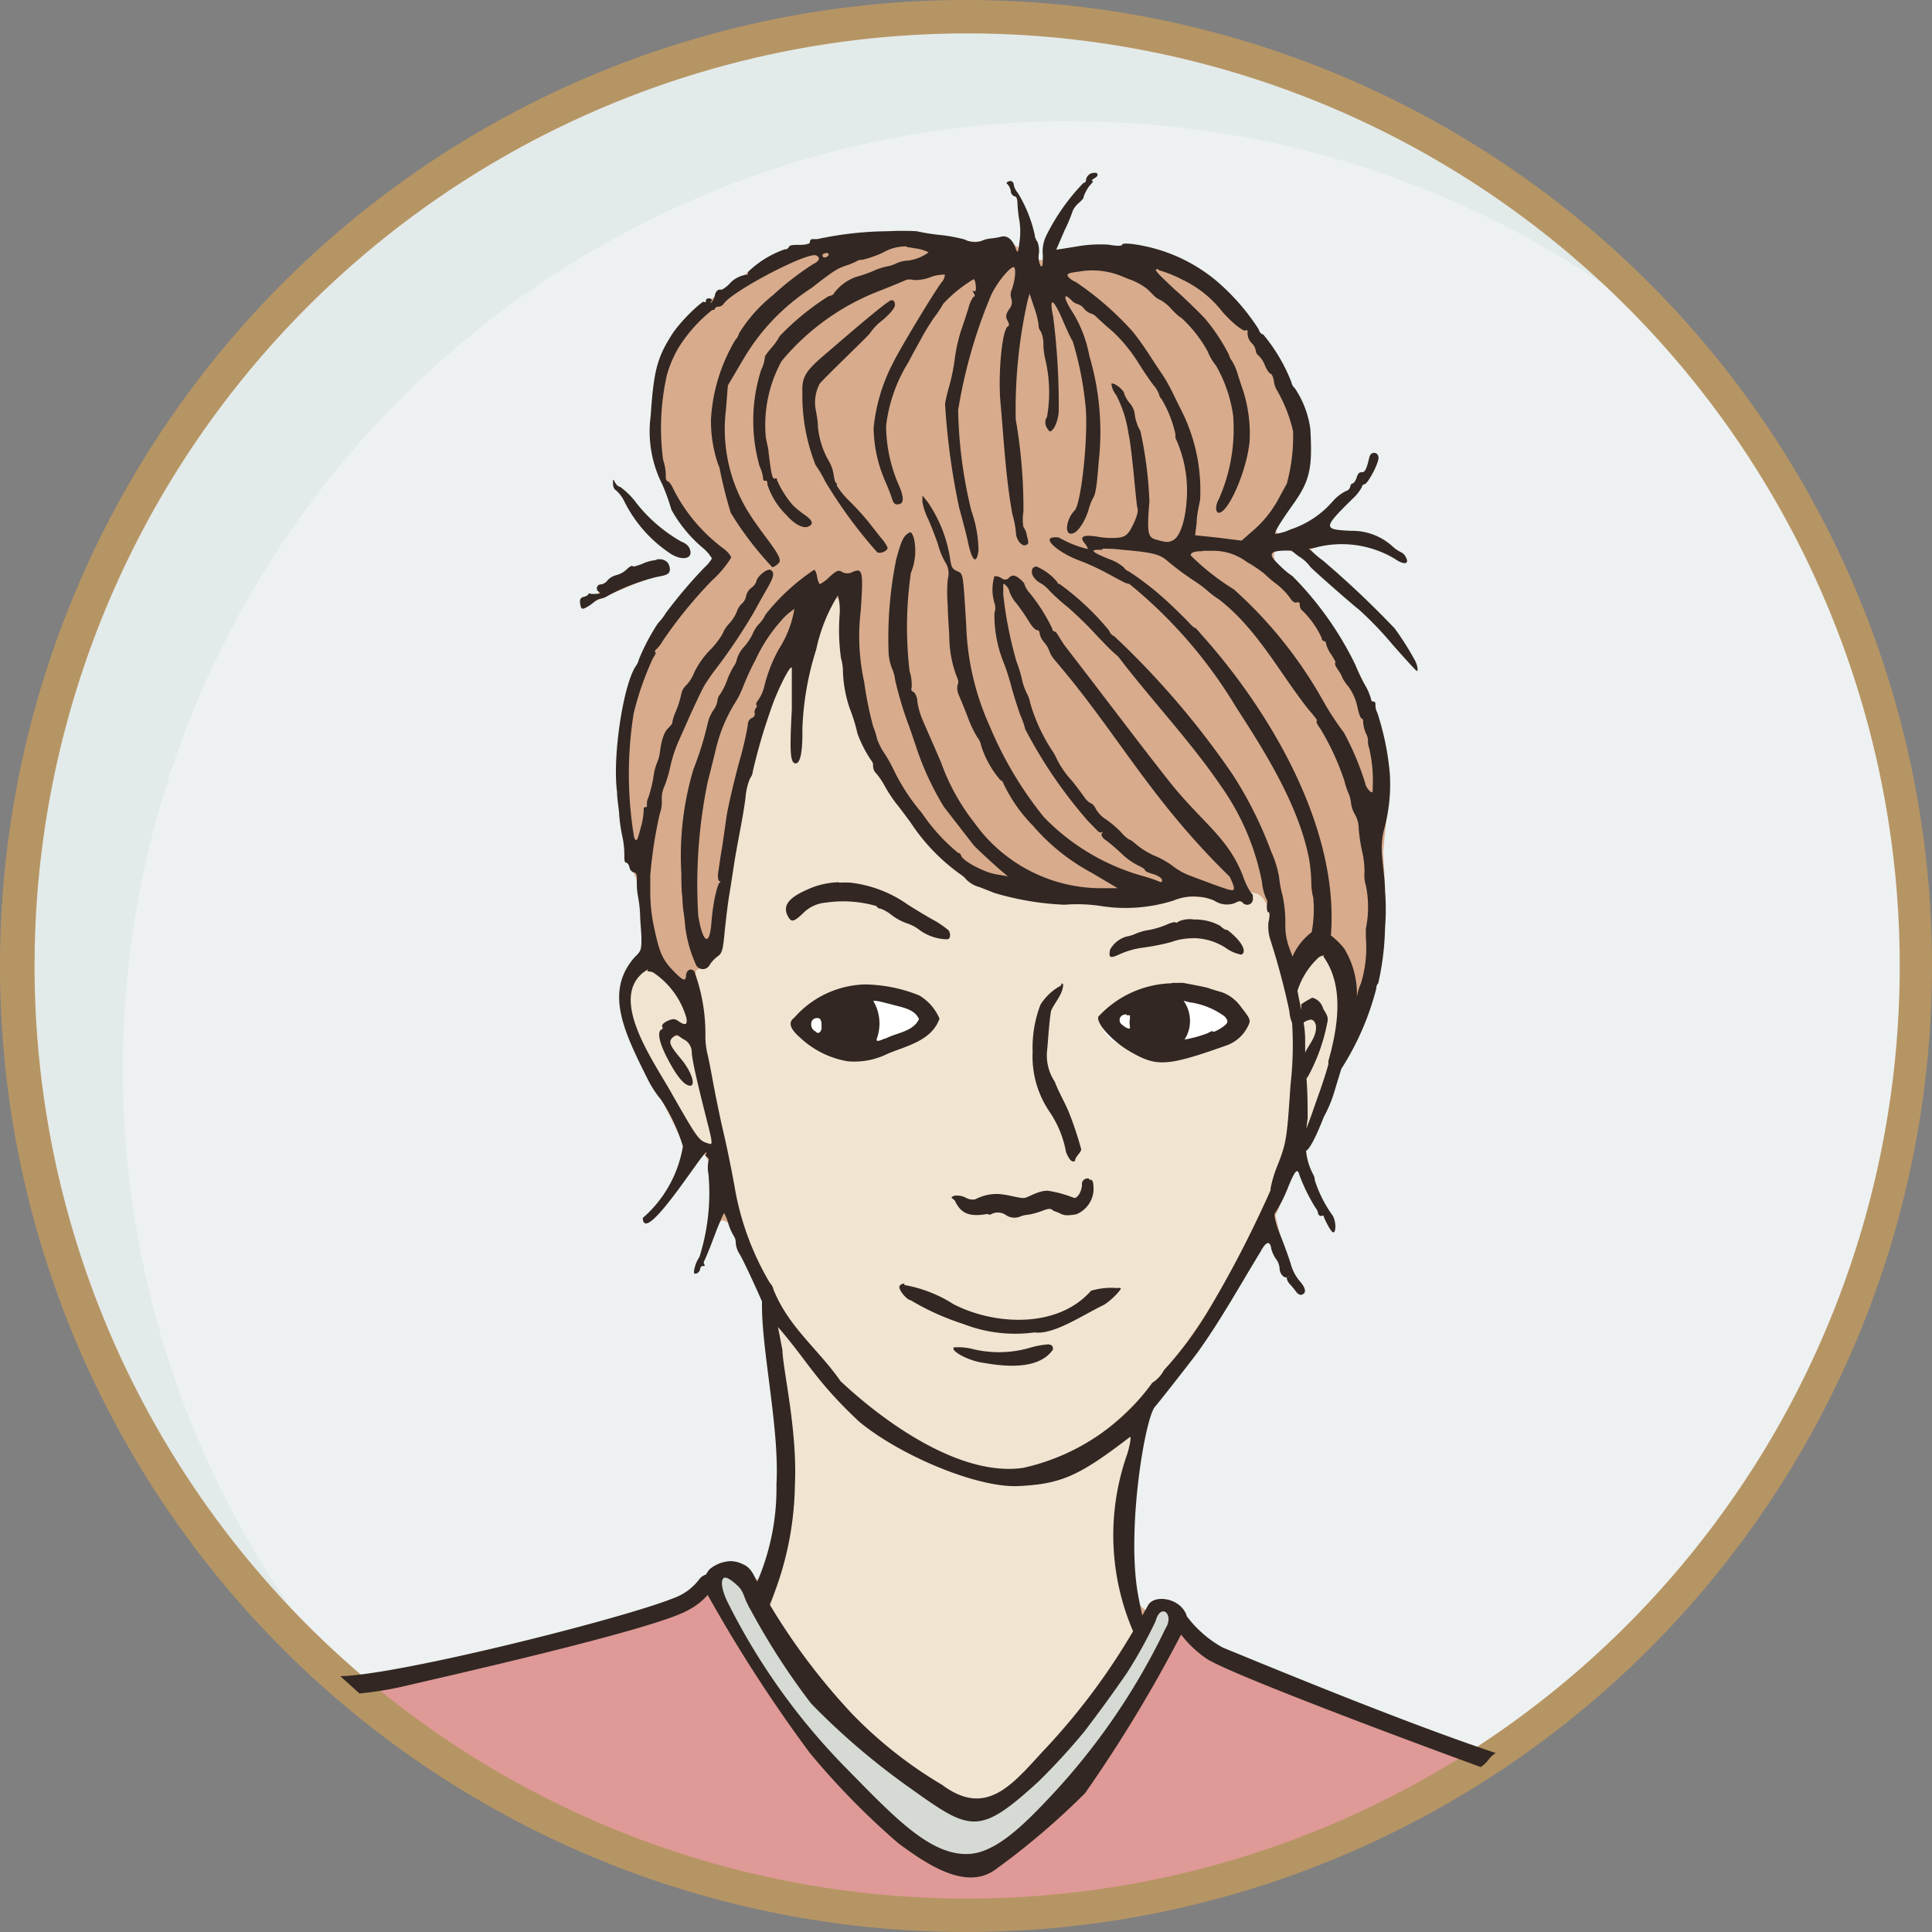 <svg xmlns="http://www.w3.org/2000/svg" viewBox="0 0 100.6 100.6"><rect x="0" y="0" width="100.6" height="100.6" fill="#808080" stroke="none"/><defs><style>.cls-1{fill:#e3eaea;}.cls-2{fill:#edf1f1;}.cls-3{fill:#df9996;}.cls-4{fill:#b69564;stroke:#b69564;}.cls-5{fill:#d8ab8d;}.cls-6{fill:#f1e5d2;}.cls-7{fill:#fff;}.cls-8{fill:#d6dad4;}.cls-9{fill:#322722;}</style></defs><g id="圖層_2" data-name="圖層 2"><g id="_0-ui_kits" data-name="0-ui_kits"><g id="Group_6637" data-name="Group 6637"><path id="Path_40242" data-name="Path 40242" class="cls-1" d="M99.72,50.3A49.43,49.43,0,1,1,50.3.87,49.41,49.41,0,0,1,99.72,50.3Z"/><path id="Path_40243" data-name="Path 40243" class="cls-2" d="M55.82,6.31A49.37,49.37,0,0,0,18.36,87.9,49.39,49.39,0,0,0,87.54,17.85,49.38,49.38,0,0,0,55.82,6.32Z"/><path id="Path_40244" data-name="Path 40244" class="cls-3" d="M36.53,82.8c-1.37,1.33-3.32,1.55-5.06,2.12-4,1.1-8.07,2-12.11,2.92-.61.21-.37,1,.12,1.14a49.6,49.6,0,0,0,26,10.54A57.73,57.73,0,0,0,56.2,99.4a48.9,48.9,0,0,0,20.2-7.12c.58-.35.18-1.14-.43-1.14-4.18-1.61-8.43-3.07-12.5-4.94-.73-.32-1.18-1-1.87-1.4-.78,0-.87,1.1-1.29,1.61-1.73,2.9-3.26,6.09-5.87,8.29A17.43,17.43,0,0,1,51,97.29c-1.7.2-3.15-1-4.41-2a33,33,0,0,1-6.39-7.39c-1.13-1.63-2.08-3.4-3.17-5-.14-.19-.32-.1-.5-.09Z"/><path id="Path_40245" data-name="Path 40245" class="cls-4" d="M50.3.5a49.8,49.8,0,1,0,49.8,49.8A49.8,49.8,0,0,0,50.3.5Zm0,.74a49.06,49.06,0,1,1-49,49.06h0a49.06,49.06,0,0,1,49-49.06Z"/><path id="Path_40246" data-name="Path 40246" class="cls-5" d="M56.86,9.21c-.12.21-.56.77-.75,1.14a8.58,8.58,0,0,0-1.17,2.73c.9,0,1.86-.23,2.78-.18a8.19,8.19,0,0,1,6.15,2.43,18.3,18.3,0,0,1,3.36,4.85,5.49,5.49,0,0,1-.15,6.21c-.14.41-1,1.07-.48,1.44,1.62-.27,2.84-1.57,4-2.67.48-.35.58-1,1-1.39,0,1.06-1.06,1.82-1.65,2.6-.2.33-1.15,1-.47,1.26,1.29.2,2.73.37,3.58,1.49a12.77,12.77,0,0,0-2.28-.78,4,4,0,0,0-2.55.28c1.78,1.93,4.16,3.47,5.38,5.9-1.33-1.35-2.61-2.75-4-4-.9-.66-1.67-1.7-2.79-1.95-.68-.06-.58.68-.13.93a19.28,19.28,0,0,1,5.33,8.85c.62,2,.14,4.07,0,6.1.26,3.4.13,6.94-1.51,10-.48.9-1.08,1.73-1.64,2.6a2.89,2.89,0,0,0-.84,2.95c.13,1.43,1,2.6,1.38,3.94a19.53,19.53,0,0,1-1.76-3.12c-.74.35-.78,1.72-1.24,2.45A15.86,15.86,0,0,0,67.7,67c.32.6-.32,0-.44-.24-.58-.62-.74-1.61-1.32-2.15a24.05,24.05,0,0,0-1.64,2.59c-.95,1.84-4.07,4-4.81,6a20.84,20.84,0,0,0-.65,9c.19,3.4,4.73.52.58,5.55-1.62,4.41-5.82,9-8.83,9-2,.45-7.6-4.39-9.39-7.07-7.59-11.35-1-5.72-1-8.14,2-2.39.64-6.73-.4-12.16.35-1.56-.73-2.83-1.22-4.23-.34-.47-.28-1.52-1-1.61-.63.68-.73,1.7-1.23,2.47A20.84,20.84,0,0,0,37,62.38c0-.73.14-1.73-.33-2.26-.89.9-1.52,2.06-2.4,3-.12.14-.69.75-.66.44a8.32,8.32,0,0,0,2.06-3.74,29.56,29.56,0,0,0-1.53-3.09c-1-1.86-2.49-4.13-1.34-6.26a2.58,2.58,0,0,0,.64-2.31c-.2-.93,0-2.08-.55-2.87a17.34,17.34,0,0,1-.63-6c-.08-3.4,1.62-6.52,3.85-9,.43-.55,1.63-1.18.59-1.78a8.46,8.46,0,0,1-2.48-4.38,11.37,11.37,0,0,1,.3-5.73,5.42,5.42,0,0,1,2.39-2.72,31.16,31.16,0,0,1,3.2-2.25,13.77,13.77,0,0,1,6-1.31c1.93-.19,3.83.75,5.77.37.6-.34.93.5,1.4.43a7,7,0,0,0-.68-3.43A11,11,0,0,1,54,13.26c0,.56.68.2.49-.24a8.83,8.83,0,0,1,2.42-3.81ZM32.23,25.54c1,.88,2,2,3.1,2.78.35,0,.8.73.15.58-1.59-.43-2.34-2.15-3.25-3.36Zm2.09,3.82c.26,0,.55.2.35.48a27.2,27.2,0,0,0-4.28,1.78c-.17-.57.66-.39.8-.82a5.58,5.58,0,0,1,3-1.44h.11Z"/><path id="Path_40247" data-name="Path 40247" class="cls-6" d="M43.78,30.42l-.24.73h.06c.52.45.14,1.37.28,2a15,15,0,0,0,3.55,9.57c1.43,1.82,3.11,3.76,5.58,3.94a23.52,23.52,0,0,0,8.81,0,9.52,9.52,0,0,0,3.06-.13c1.08-.31,1.31,1.1,1.32,2,.2,1,.45,2.06.75,3.07.48-1.24,1.12-1.95,1.71-1.88,1,.11,1.53,2.23,1.25,4.72s-1.32,4.44-2.29,4.32a.86.86,0,0,1-.56-.33A13.59,13.59,0,0,1,65.68,63c-1.93,4.23-4.37,8.35-8,11.39-2,1.67-4.83,2.79-7.41,1.8A20.09,20.09,0,0,1,38.19,61.84c-.56-2.76-1.3-5.49-1.64-8.29.13-1-.46-2-.31-3,.46-.32,1.1-.55,1.2-1.2.76-3.84,1-7.82,2.38-11.52.37-.82.74-3,1.39-3.66.65.06-.06,2.22.07,2.65a11.92,11.92,0,0,0,.17,2.8,31,31,0,0,1,1.07-6.12c.35-.74.59-2.56,1.26-3.08ZM44,46.06c-1,.06-2.42.24-2.85,1.29-.12.59.52.39.74.1,1-.82,2.47-.6,3.66-.34,1.24.54,2.4,1.5,3.73,1.72,0-.63-.91-.84-1.32-1.2a10.3,10.3,0,0,0-4-1.56ZM62.17,48A12,12,0,0,0,58,49.27c-.31.25-.06.53.3.26a18.59,18.59,0,0,1,4.51-.7c.61.19,1.16.52,1.75.77-.17-1-1.51-1.6-2.43-1.62ZM33.89,50.45c.7.22,1.1.95,1.53,1.5.22.42.67,1,.4,1.47-.35.28-.7-.41-1,0a.85.85,0,0,0-.24,1.13,3.84,3.84,0,0,0,1.33,1.93c-.05-.84-1-1.33-1.12-2.12,0-.51.74-.52,1-.16.58.54.44,1.44.69,2.13.21,1.1.54,2.18.73,3.27-.22.47-.82,0-1-.25a52.48,52.48,0,0,1-3-5.25c-.37-.95-.8-2.16-.11-3.06a1.19,1.19,0,0,1,.84-.57ZM61,51.37a4.51,4.51,0,0,0-3.7,1.77A4.1,4.1,0,0,0,61.56,55c1.16-.33,2.71-.53,3.35-1.7a2.6,2.6,0,0,0-2.31-1.76A8.76,8.76,0,0,0,61,51.36Zm-16.08.05a4.45,4.45,0,0,0-3.6,2,4,4,0,0,0,4.78,1.43c1-.41,2.31-.76,2.72-1.83-.66-1.29-2.32-1.54-3.62-1.55ZM40.22,68.25c1.11.71,2.42,3.58,3.38,4.47a14.91,14.91,0,0,0,7.87,4.36,7.42,7.42,0,0,0,6.05-1.4c.34-.16,1.36-1.67,1.56-1-.36,1.47-1.07,3.66-.93,5.2a14,14,0,0,0,.9,5.08,34.26,34.26,0,0,1-6.33,7.95,2.62,2.62,0,0,1-3.42.34,26,26,0,0,1-9.23-9.55,20.59,20.59,0,0,0,1.09-8.24c0-1.82-.45-3.59-.52-5.39,0-.15-.57-1.81-.42-1.79Z"/><path id="Path_40248" data-name="Path 40248" class="cls-7" d="M61,52c2,0,3.58.65,3.58,1.44S63,54.86,61,54.86s-3.57-.63-3.57-1.42S59.05,52,61,52ZM45,52c1.71,0,3.1.61,3.1,1.36S46.7,54.7,45,54.7s-3.1-.6-3.1-1.34S43.27,52,45,52Z"/><path id="Path_40249" data-name="Path 40249" class="cls-8" d="M37.93,82.09c.64.18.84,1,1.17,1.45,1.3,2.23,2.56,4.58,4.53,6.3a35.5,35.5,0,0,0,5.94,4.49,2.12,2.12,0,0,0,2.34,0,24.34,24.34,0,0,0,5.88-6.18,28.41,28.41,0,0,0,2.62-4.32c.31-.33,1,.14.71.57a35.93,35.93,0,0,1-6.38,9.33c-1.13,1.12-2.24,2.44-3.8,2.91-1.36.33-2.67-.51-3.68-1.33A40.22,40.22,0,0,1,39.12,86a15.13,15.13,0,0,1-1.63-3.3.46.46,0,0,1,.32-.55l.12,0Z"/><path id="Path_40250" data-name="Path 40250" class="cls-9" d="M57,9a.43.43,0,0,0-.45.36c0,.1-.06.17-.13.16a10.86,10.86,0,0,0-1.91,2.69,1.89,1.89,0,0,0-.21,1.07c0,.49,0,.65-.11.57a1,1,0,0,1-.1-.61,1.31,1.31,0,0,0-.07-.65.67.67,0,0,1-.14-.36A7.12,7.12,0,0,0,53,10.05a1,1,0,0,1-.21-.4c0-.18-.13-.26-.26-.21s-.14.1-.08.14a.69.69,0,0,1,.18.36c0,.15.13.28.22.29s.13.15.13.34a7,7,0,0,0,.1.92,3.7,3.7,0,0,1,0,1.15c-.07.55-.09.57-.2.28-.16-.45-.43-.67-.73-.6a3.91,3.91,0,0,1-.58.1,1.55,1.55,0,0,0-.48.13,1.12,1.12,0,0,1-.86-.08A8.36,8.36,0,0,0,49,12.24a10.82,10.82,0,0,1-1.27-.2,14.47,14.47,0,0,0-1.5,0,18.18,18.18,0,0,0-3.67.41l-.29,0a.17.17,0,0,0-.1.17c0,.08-.2.13-.51.13s-.55,0-.58.11a.21.21,0,0,1-.21.12,5.21,5.21,0,0,0-1.93,1.19c0,.08,0,.14,0,.13a1.42,1.42,0,0,0-.95.47,1.46,1.46,0,0,1-.42.32c-.17-.05-.3.06-.35.3a.77.77,0,0,1-.18.36c-.06.05-.07,0,0-.06s0-.14-.08-.15-.2,0-.2.11-.06.1-.12.06-1.25,1-1.76,1.88c-.68,1.11-.85,1.83-1,4.08a6.09,6.09,0,0,0,.61,3.56,11.3,11.3,0,0,1,.47,1.31,7.09,7.09,0,0,0,1.65,2,2.13,2.13,0,0,1,.46.54,2,2,0,0,1-.4.48,25.07,25.07,0,0,0-2,2.36,2.88,2.88,0,0,1-.4.52,10.74,10.74,0,0,0-1,1.89,1,1,0,0,1-.14.32c-.67.93-1.25,4.75-1,6.58,0,.38.1.9.11,1.17a8.54,8.54,0,0,0,.16,1.13,4.43,4.43,0,0,1,.11,1c0,.2,0,.38.09.39s.14.11.18.25a.32.32,0,0,0,.23.26c.12,0,.17.15.15.41a3.87,3.87,0,0,0,.06.83,7,7,0,0,1,.11.93c0,.26.05.8.07,1.19,0,.67,0,.71-.37,1.07-1.56,1.8-.54,3.87.73,6.4a5.45,5.45,0,0,0,.66,1,9.15,9.15,0,0,1,1.14,2.43,6.32,6.32,0,0,1-2.09,3.73c.06,1.66,3.78-4.52,3.26-3.24.13.08.22.2.16.27a1.78,1.78,0,0,0,0,.69,11,11,0,0,1-.47,4.31,1.7,1.7,0,0,0-.24.53c-.08.3-.06.37.09.33a.32.32,0,0,0,.19-.23.15.15,0,0,1,.15-.16h0c.08,0,.11,0,.07-.07a.18.18,0,0,1,0-.21c.4-.88.61-1.63,1-2.44,0-.11.1.08.22.42a2.83,2.83,0,0,0,.31.74.61.61,0,0,1,.1.37,1.3,1.3,0,0,0,.2.57c.12.19.41.8.66,1.34s.48,1.06.51,1.14c-.06,2.4.92,6.59.75,9.51a12.3,12.3,0,0,1-1,5.07l0,0c-.22-.4-.33-.75-.79-.93a1.43,1.43,0,0,0-.61-.14,1.83,1.83,0,0,0-1.08.42,1.73,1.73,0,0,0-.19.28.67.67,0,0,0-.34.23,2.88,2.88,0,0,1-1.36,1c-2.59,1.05-14.29,4-17.34,4.06l1,.9a18.3,18.3,0,0,0,2.2-.35c2-.47,13.26-3,14.93-4a3.46,3.46,0,0,0,1-.78,76,76,0,0,0,5.32,8.23A39.78,39.78,0,0,0,46.8,96c1.29.93,3.41,2.49,5,1.37a38.51,38.51,0,0,0,4.7-4,72.51,72.51,0,0,0,5-8.26,5.71,5.71,0,0,0,1.36,1.28c1.35.83,10,4.07,14.24,5.62.43-.28.35-.44.78-.73-5-1.67-12.32-4.72-14.21-5.49a5.93,5.93,0,0,1-1.88-1.64.64.64,0,0,0-.1-.24c-.41-.71-1.57-.87-1.9-.34-.1.19-.21.37-.31.55-.07-.33-.17-.75-.27-1.37-.51-3.43.43-8.94.93-9.5.28-.32,1.9-2.4,2.16-2.75,1.19-1.63,2.26-3.56,3.34-5.33.27-.52.5-.59.55-.17a1.65,1.65,0,0,0,.24.54.91.91,0,0,1,.2.52c0,.26.25.54.4.43s.07,0,0,0,0,.23.1.34a4.32,4.32,0,0,1,.35.42c.08.12.21.19.28.17.28-.07.25-.33-.08-.71a2.31,2.31,0,0,1-.46-.86c-.07-.25-.31-.93-.54-1.5s-.37-1.09-.29-1.18A7.29,7.29,0,0,0,67,62c.4-1,.55-1.24.66-.82a9.33,9.33,0,0,0,.82,1.68.73.73,0,0,1,.15.29c0,.12.12.19.2.16s.12,0,.09,0,.38.9.52.86.13-.65-.08-.92a6.6,6.6,0,0,1-.9-1.8.56.56,0,0,0-.09-.31A3.49,3.49,0,0,1,68,59.93c.15-.07.44-.51.93-1.77a6.63,6.63,0,0,0,.56-1.35l.35-1.15a14.37,14.37,0,0,0,1.82-4.17c0-.15.07-.28.1-.27a14.21,14.21,0,0,0,.36-2.91,12.05,12.05,0,0,0,0-1.9c0-.54-.12-1.34-.15-1.78a4.2,4.2,0,0,1,.08-1.37,8.89,8.89,0,0,0,.32-2.95,14,14,0,0,0-.65-3.19.91.91,0,0,1-.1-.4c0-.1,0-.19-.11-.19a.12.12,0,0,1-.12-.13,2.8,2.8,0,0,0-.28-.67,8.57,8.57,0,0,1-.53-1.1A17.23,17.23,0,0,0,67.3,30a4.41,4.41,0,0,1-.74-.63c-.57-.54-.45-.71.52-.7h.17c.1.08.21.18.38.3a2.06,2.06,0,0,1,.58.52c0,.06,2.29,2.06,2.56,2.26a18.18,18.18,0,0,1,1.72,1.79c.67.76,1.25,1.4,1.29,1.4s.07-.17-.07-.49a14.79,14.79,0,0,0-1.09-1.73,49.35,49.35,0,0,0-3.72-3.52,6.1,6.1,0,0,1-.62-.52.56.56,0,0,0-.15-.1l.34-.06a5.37,5.37,0,0,1,4.16.58c.47.33.77.28.58-.07a.53.53,0,0,0-.23-.26,1.86,1.86,0,0,1-.47-.32,3.13,3.13,0,0,0-2.18-.81c-1.45-.07-1.45-.14.09-1.66a2.36,2.36,0,0,0,.5-.63.13.13,0,0,1,.12-.13c.17,0,.76-1.1.74-1.4s-.41-.34-.48,0c-.14.61-.23.78-.39.77s-.22.12-.27.28-.15.3-.2.3-.12.07-.13.16a.3.3,0,0,1-.23.24,2.32,2.32,0,0,0-.68.53,4.94,4.94,0,0,1-2.21,1.47,2.47,2.47,0,0,1-.79.23c-.06-.07.29-.64.94-1.55.89-1.25,1-1.91.89-3.91a5,5,0,0,0-.81-2.13.54.54,0,0,1-.18-.32,8.89,8.89,0,0,0-1.47-2.48c-.1,0-.2-.14-.24-.28a11.4,11.4,0,0,0-2.22-2.53,8.56,8.56,0,0,0-4.12-1.86c-.42-.07-.76-.08-.76,0s-.33.07-.71,0a6.92,6.92,0,0,0-1.51.07C55.06,13,55,13,55,13s.2-.46.43-1A8.16,8.16,0,0,0,55.85,11a1.12,1.12,0,0,1,.3-.41c.16-.14.29-.28.27-.3s.16-.46.35-.66.15-.2.1-.21,0-.07.14-.15.18-.18.1-.25A.13.13,0,0,0,57,9Zm-9.78,3.87a2.7,2.7,0,0,1,.41.06,2.06,2.06,0,0,1,.72.21,2.2,2.2,0,0,1-1.1.43,1.59,1.59,0,0,0-.57.14,1.7,1.7,0,0,1-.48.16,3.28,3.28,0,0,0-.73.24,6.82,6.82,0,0,1-.9.31,2.49,2.49,0,0,0-1.14.84c0,.06-.13.14-.28.16a13.48,13.48,0,0,0-2.55,2.08,3.22,3.22,0,0,1-.42.6c-.23.26-.38.48-.35.49a2,2,0,0,1-.2.68,8.71,8.71,0,0,0-.08,5,2.17,2.17,0,0,1,.19.66c0,.09.05.13.11.1s.12.05.11.2a3.94,3.94,0,0,0,1,1.6c.41.47.87.71,1.13.59s.27-.29-.2-.62a4.31,4.31,0,0,1-.62-.51A5.07,5.07,0,0,1,40.46,25c0-.08,0-.11-.11-.08s-.18-.08-.33-1.37c0-.15-.09-.48-.14-.75a6.9,6.9,0,0,1,.82-4,12.41,12.41,0,0,1,5.06-3.64c.66-.26,1.29-.52,1.41-.58a.62.62,0,0,1,.38,0,2.2,2.2,0,0,0,.88-.14,2,2,0,0,1,.77-.14s0,.22-.17.4c-.4.52-2.23,3.56-2.54,4.22a9.23,9.23,0,0,0-1,3.36,7.14,7.14,0,0,0,.6,2.77A10.88,10.88,0,0,1,46.46,26c.06.19.14.28.28.26.34,0,.35-.34.06-1a7.79,7.79,0,0,1-.66-3.09,8,8,0,0,1,1.15-3.29c.24-.46.58-1.07.74-1.36a11.18,11.18,0,0,1,.62-1,5.82,5.82,0,0,0,.47-.71,7.41,7.41,0,0,1,1.57-1.27c.06,0,.1.13.12.34s0,.33-.09.28-.08,0,0,.13,0,.19,0,.15-.17.18-.26.49-.28.89-.42,1.29a8.55,8.55,0,0,0-.33,1.5,10.08,10.08,0,0,1-.3,1.45,8.08,8.08,0,0,0-.2.85,36.32,36.32,0,0,0,.73,5.4c.19.69.39,1.47.45,1.74.21,1.05.46,1.28.56.51a6.36,6.36,0,0,0-.37-2.07,23.83,23.83,0,0,1-.69-5.24,26.27,26.27,0,0,1,1.7-5.95c.28-.65,1-1.51,1.18-1.5s.06.82-.1,1.2a.64.64,0,0,0,0,.47.57.57,0,0,1-.13.53c-.17.27-.19.38-.08.58s.1.27,0,.32c-.29.25-.5,2.52-.36,4,.16,1.77.27,3.91.62,5.79a4.78,4.78,0,0,1,.18.93c0,.34.28.72.49.66s.17-.14.08-.5a1,1,0,0,0-.18-.45,2.33,2.33,0,0,1,0-.79,26.77,26.77,0,0,0-.4-4.81,25.94,25.94,0,0,1,.61-6.15l.11-.4.24.72a4.28,4.28,0,0,1,.23.92.46.46,0,0,0,.11.32,1.51,1.51,0,0,1,.14.62q0,.46.12.93a7.45,7.45,0,0,1,.07,2.9.53.53,0,0,0,0,.59c.15.23.17.23.36,0a2,2,0,0,0,.25-1,36.55,36.55,0,0,0-.29-4.79c-.23-1.09,0-1,.53.25.23.53.45,1,.48,1A17.17,17.17,0,0,1,56.51,21c.19,1.42-.19,5.23-.56,5.59s-.56,1.18-.19,1.2.79-.76.93-1.28a3.39,3.39,0,0,1,.2-.53c.16-.23.22-.62.32-1.94a13.93,13.93,0,0,0-.49-5.52,6.52,6.52,0,0,0-.95-2.39c-.39-.63-.4-.91,0-.52a.69.69,0,0,0,.33.22.71.71,0,0,1,.34.23.75.75,0,0,0,.35.26.72.72,0,0,1,.33.21c.09.09.47.44.85.76a8.22,8.22,0,0,1,1.22,1.47c.3.48.69,1.06.86,1.28a1.54,1.54,0,0,1,.3.49.51.51,0,0,0,.14.26,6.08,6.08,0,0,1,.72,1.84.42.42,0,0,0,.06.31,6.59,6.59,0,0,1,.54,2.55c0,1.25-.28,2.38-.71,2.63-.24.13-.36.13-.82,0s-.59-.14-.43-2a20.7,20.7,0,0,0-.47-3.68,2.27,2.27,0,0,1-.29-.84,1.08,1.08,0,0,0-.25-.59,1.71,1.71,0,0,1-.3-.5c0-.21-.59-.64-.67-.52a1.17,1.17,0,0,0,.25.58,6.24,6.24,0,0,1,.64,2c.19.82.4,3.68.46,3.85s0,.45-.23.92-.37.62-.78.66a4.09,4.09,0,0,1-1.1-.06c-.71-.11-.92,0-.63.35a.9.9,0,0,1,.17.3A5.44,5.44,0,0,1,55.16,28a.77.77,0,0,0-.4,0c-.41.13.47.84,1.53,1.22a12.34,12.34,0,0,1,1.47.69c.43.23.81.44.86.45l.19.05a24.55,24.55,0,0,1,5.54,6.39c1.37,2.13,3.24,5,3.81,7.9a8.54,8.54,0,0,1,.12,1.23,3.08,3.08,0,0,0,.1.8,6.47,6.47,0,0,1-.08,1.81,3.19,3.19,0,0,0-1,1.27l-.15-.41a3.33,3.33,0,0,1-.22-1.36,7,7,0,0,0-.14-1.38,6.39,6.39,0,0,1-.19-1,5.47,5.47,0,0,0-.41-1.32,20.48,20.48,0,0,0-2-4A43.77,43.77,0,0,0,58,33.11c-.07,0-.18-.11-.26-.29a13.77,13.77,0,0,0-2.58-2.42c-.05,0-.09,0-.09-.07a2.82,2.82,0,0,0-1.1-.83c-.27,0-.33.34-.1.61a1,1,0,0,0,.32.26,1.73,1.73,0,0,1,.44.37,10.45,10.45,0,0,0,1,.9c.46.41.9.83,1.32,1.28s.94,1,1.27,1.26c1.66,2.19,3.75,4.39,5.35,6.74a12.87,12.87,0,0,1,2.14,5,3,3,0,0,0,.2.83.44.44,0,0,1,.08.25c-.06.24,0,.55.06.5s.08.2,0,.52a2.24,2.24,0,0,0,.09.89,37.57,37.57,0,0,1,1,3.75,1.75,1.75,0,0,0,.14.6,18,18,0,0,1-.08,3.2c-.2,2.93-.2,2.95-.64,4.13a6.23,6.23,0,0,0-.4,1.29c0,.06,0,.1,0,.1a58.93,58.93,0,0,1-3.3,6.36,18.8,18.8,0,0,1-2.25,3A1.7,1.7,0,0,1,60,72a11.3,11.3,0,0,1-6.71,4.43c-3.14.47-7-2.15-9.52-4.51-1.16-1.67-2.69-2.79-3.49-4.76a.75.75,0,0,0-.2-.37,14.59,14.59,0,0,1-1.83-5c-.12-.68-.37-1.94-.57-2.79s-.43-2-.53-2.54-.23-1.25-.31-1.57a4.06,4.06,0,0,1-.11-.92,9.39,9.39,0,0,0-.58-3.4c-.19-.18-.41-.06-.43.24s-.14.29-.71-.31-.7-1-1-2.44a9.28,9.28,0,0,1-.15-1.48c0-.47,0-.94,0-1a23,23,0,0,1,.49-3.19,1.88,1.88,0,0,0,.11-.74,1.56,1.56,0,0,1,.15-.74,6.86,6.86,0,0,0,.31-1.07,7.17,7.17,0,0,1,.42-1.26c.16-.36.41-.91.55-1.24.27-.59.48-1.05.76-1.6a10.44,10.44,0,0,1,.65-.94,29.14,29.14,0,0,0,2-3c.16-.3.44-.8.62-1.11.37-.63.42-.86.23-1s-.74.35-.76.57a.71.71,0,0,1-.27.35.75.75,0,0,0-.27.42.67.67,0,0,1-.22.4,1,1,0,0,0-.26.41,2.05,2.05,0,0,1-.4.63,1.73,1.73,0,0,0-.35.54,4.24,4.24,0,0,1-.67.86,4.59,4.59,0,0,0-.8,1.14,1.91,1.91,0,0,1-.4.65.93.93,0,0,0-.26.41,5.12,5.12,0,0,1-.34,1.07,2,2,0,0,0-.15.54s-.08.11-.22.25-.31.43-.41,1.18a2.11,2.11,0,0,1-.16.61,3,3,0,0,0-.19.78,7.36,7.36,0,0,1-.25,1,.79.79,0,0,0-.08.45s0,.08-.07.08-.12,0-.1.14a3.78,3.78,0,0,1-.16.94c-.18.7-.22.75-.34.5A20,20,0,0,1,33,37.12,16.07,16.07,0,0,1,34,34.27c.12-.17.18-.31.12-.31s0-.05,0-.1a1.83,1.83,0,0,0,.39-.49,23.4,23.4,0,0,1,2.56-3.14,5.55,5.55,0,0,0,1-1.19c0-.1-.19-.33-.43-.5a8.83,8.83,0,0,1-2.57-3.06c-.1-.23-.23-.41-.3-.42s-.11-.13-.1-.28a2.63,2.63,0,0,0-.14-.83,12.5,12.5,0,0,1,.2-4.44,6.13,6.13,0,0,1,.58-1.37,7.68,7.68,0,0,1,1.78-2c.07,0,.12,0,.13-.05s.08-.13.18-.12a.35.35,0,0,0,.28-.15c.44-.66,4.37-2.72,4.82-2.52.23.11.17.3-.14.44a15.05,15.05,0,0,0-2.1,1.62,7.84,7.84,0,0,0-1.78,2,.72.72,0,0,1-.19.34,9.07,9.07,0,0,0-1.27,4.14,7,7,0,0,0,.38,2.36,1,1,0,0,1,.07.18,23.13,23.13,0,0,0,.58,2.32,17.08,17.08,0,0,0,2.17,2.84.91.91,0,0,0,.33-.22c.28-.27-.63-1.2-1.42-2.4a8.22,8.22,0,0,1-1.33-5.58l.1-1.27.85-1.44A11.08,11.08,0,0,1,42.25,15c1.16-.9,1.32-1,1.77-1.16a3.57,3.57,0,0,0,.57-.23.47.47,0,0,1,.3-.08A5.42,5.42,0,0,0,46,13.14a2.36,2.36,0,0,1,1.22-.31Zm-4.19.3c.1,0,.15.07.11.13a.31.31,0,0,1-.2.11.11.11,0,0,1-.11-.12h0c0-.07.1-.11.2-.11Zm17.31.9a6.26,6.26,0,0,1,1.2.48,5.75,5.75,0,0,1,2.09,1.66c.44.52,1.1,1.07,1.23,1s.1.05.1.18a.75.75,0,0,0,.21.47.72.72,0,0,1,.22.4.34.34,0,0,0,.15.26,1.44,1.44,0,0,1,.33.52c.1.23.23.41.29.42s.14.17.17.38a1.25,1.25,0,0,0,.19.53,7.75,7.75,0,0,1,.81,2.08A9.31,9.31,0,0,1,67,25.2c-.07.11-.26.47-.44.8a5.89,5.89,0,0,1-1.42,1.72l-.49.43L63.45,28l-1.22-.13.08-.65c0-.36.12-.89.18-1.19a9.25,9.25,0,0,0-1-4.71c-.13-.25-.32-.65-.44-.89s-.24-.47-.38-.7-.4-.6-.66-1a17.29,17.29,0,0,0-1-1.43,15.89,15.89,0,0,0-3-2.62,1.05,1.05,0,0,1-.39-.27c-.1-.15,0-.2.57-.27a4,4,0,0,1,2.16.22c.25.1.48.2.54.21a3.68,3.68,0,0,1,.8.44c.06.05.24.22.38.37a1.16,1.16,0,0,0,.39.26,2.34,2.34,0,0,1,.56.48c.25.26.46.44.46.4a6.87,6.87,0,0,1,1.4,1.77,2.84,2.84,0,0,0,.44.75,7.24,7.24,0,0,1,.89,2.6A9,9,0,0,1,63.46,26c-.18.31-.18.68,0,.7.51,0,1.48-2.23,1.61-3.76a7.45,7.45,0,0,0-.33-2.57c-.1-.29-.24-.71-.31-.95a2.85,2.85,0,0,0-.29-.64.71.71,0,0,1-.14-.29,9.75,9.75,0,0,0-1.23-1.87c-.33-.37-1.28-1.28-1.64-1.58l-.65-.62c-.34-.35-.37-.42-.16-.4ZM46.4,15.64c-.2,0-2.95,2.4-3.47,2.84-1,.85-1.18,1.17-1.15,1.95a9.8,9.8,0,0,0,.69,3.79,5.83,5.83,0,0,1,.49.83,24.22,24.22,0,0,0,2.72,3.71c.18.09.54-.08.54-.24a2.07,2.07,0,0,0-.36-.53l-.66-.84c-.17-.21-.6-.7-1-1.09a3.75,3.75,0,0,1-.64-.8.07.07,0,0,0,0-.1h0c-.06,0-.12-.2-.15-.43a2,2,0,0,0-.25-.72,4.38,4.38,0,0,1-.57-1.79c0-.28-.07-.63-.1-.81A2.1,2.1,0,0,1,42.67,20c.12-.2,2.62-2.58,2.63-2.65a2.92,2.92,0,0,1,.67-.69c.42-.37.64-.64.63-.81s-.08-.22-.2-.22ZM31.92,25s0,.07,0,.2.07.29.13.31a1.74,1.74,0,0,1,.43.54,7,7,0,0,0,2.45,2.79c.7.43,1.26.2.93-.37a.81.81,0,0,0-.37-.26,8,8,0,0,1-2.34-2,3.9,3.9,0,0,0-.86-.86c-.09,0-.2-.11-.27-.24s-.08-.13-.1-.13Zm16.11.8,0,.34a3.46,3.46,0,0,0,.3.89c.14.31.37.9.51,1.31a3.73,3.73,0,0,0,.42,1,1.08,1.08,0,0,1,.09.82,7.93,7.93,0,0,0,0,1.38c0,.44.06,1.15.08,1.6a5.94,5.94,0,0,0,.43,2.2.38.38,0,0,1,0,.33.87.87,0,0,0,.07.53c.08.19.3.72.48,1.19a5.66,5.66,0,0,0,.48,1,1,1,0,0,1,.2.44,5.1,5.1,0,0,0,1,1.79.26.26,0,0,1,.16.18A8.09,8.09,0,0,0,53.79,43a10.67,10.67,0,0,0,3.06,2.45l1.35.8h-.85a8.12,8.12,0,0,1-6.6-3.39A11.21,11.21,0,0,1,49,39.7c-.37-.87-.8-1.83-.93-2.14a4.11,4.11,0,0,1-.3-1c0-.25-.12-.49-.21-.53s-.14-.14-.09-.21a2.45,2.45,0,0,0-.11-.89,19.79,19.79,0,0,1,.07-5.1A3,3,0,0,0,47.58,28c-.13-.33-.15-.34-.36-.18s-.32.46-.55,1.29a20.67,20.67,0,0,0-.4,4.9,2.7,2.7,0,0,0,.19.83,1.85,1.85,0,0,1,.15.57,19.49,19.49,0,0,0,.76,2.5c.08.22.23.67.34,1A15.13,15.13,0,0,0,49.14,42l1.55,2c.08.11,1.13,1.08,1.49,1.38l.3.25-.64-.11c-.61-.1-1.81-.74-1.8-1,0,0-.06-.11-.15-.11A9.66,9.66,0,0,1,48,42.33a10.45,10.45,0,0,1-1.43-2.17,7.71,7.71,0,0,0-.49-.89,3.49,3.49,0,0,1-.41-.79,3.65,3.65,0,0,0-.2-.64A18.47,18.47,0,0,1,45,35.52a11.13,11.13,0,0,1-.18-3.73c.14-2.06.1-2.24-.44-2a.56.56,0,0,1-.52,0c-.19-.13-.3-.08-.66.24a1.78,1.78,0,0,1-.52.39s-.1-.17-.13-.37-.1-.38-.16-.38A11.08,11.08,0,0,0,39.86,32a1.66,1.66,0,0,1-.34.49,1.77,1.77,0,0,0-.33.52,3,3,0,0,1-.41.63,1.7,1.7,0,0,0-.41.68.84.84,0,0,1-.12.31,4.15,4.15,0,0,0-.38.76,3.25,3.25,0,0,1-.38.77.54.54,0,0,0-.13.32,1.17,1.17,0,0,1-.22.51,1.94,1.94,0,0,0-.29.68,16.79,16.79,0,0,1-.74,2.38,15.7,15.7,0,0,0-.63,5.45c0,.38,0,.9.05,1.17a7,7,0,0,0,.06.8,6.69,6.69,0,0,1,.08.68,6.82,6.82,0,0,0,.59,2.13.4.4,0,0,0,.55.12.41.41,0,0,0,.15-.17,1.76,1.76,0,0,1,.42-.44c.22-.15.27-.36.35-1.24.06-.59.16-1.45.24-1.93s.19-1.2.25-1.6.2-1.16.3-1.69.25-1.35.3-1.81a3.15,3.15,0,0,1,.24-1,.67.67,0,0,0,.14-.36,30,30,0,0,1,1.12-3.72c.38-.93.82-1.77.91-1.68,0,.73,0,1.46,0,2.19-.12,2.21-.08,2.78.19,2.8s.38-.7.36-1.79a15.37,15.37,0,0,1,.72-4.14A8.78,8.78,0,0,1,43.63,31a3,3,0,0,1,.09,1,10.76,10.76,0,0,0,.07,2.27,2.51,2.51,0,0,1,.1.6,6.59,6.59,0,0,0,.35,2,9.26,9.26,0,0,1,.41,1.33,6.51,6.51,0,0,0,.71,1.39.37.37,0,0,1,.1.3.57.57,0,0,0,.18.4,3.61,3.61,0,0,1,.44.66,8.13,8.13,0,0,0,.57.87c.17.2.5.65.76,1A10.16,10.16,0,0,0,50,45.52s.19.12.3.26a1.47,1.47,0,0,0,.7.41l.79.31a14.91,14.91,0,0,0,3.64.61,8.19,8.19,0,0,1,1.85.06,8.29,8.29,0,0,0,3.83-.28,2.76,2.76,0,0,1,2.11,0,1.18,1.18,0,0,0,1.09.13c.2-.12.32-.12.41,0a.31.31,0,0,0,.44,0,.32.32,0,0,0,.08-.21c0-.13,0-.27-.08-.29a3.82,3.82,0,0,1-.44-.91c-.8-2.06-2.17-2.8-3.9-5s-3.22-4.2-5.3-6.89c-.31-.4-.5-.83-.59-.83a.16.16,0,0,1-.14-.16,9.12,9.12,0,0,0-1.19-1.87,1.2,1.2,0,0,1-.25-.42c0-.06-.12-.2-.29-.33s-.32-.21-.5-.05a.27.27,0,0,1-.39.06l0,0C52,30,51.83,30,51.78,30a2.44,2.44,0,0,0,0,1.39.81.81,0,0,1,0,.53,6.57,6.57,0,0,0,.49,2.6,12.23,12.23,0,0,1,.4,1.26c.12.44.33,1.1.46,1.46a3.84,3.84,0,0,1,.25.72,24.26,24.26,0,0,0,3.28,4.8l.48.49c.07.08.19.13.24.08s.06,0,0,.06,0,.24.23.38a9.25,9.25,0,0,1,.78.67,3.61,3.61,0,0,0,.84.61c.22.1.4.21.39.26s.19.14.41.2.44.19.47.29,0,.17-.15.1-.46-.17-.75-.26a11.44,11.44,0,0,1-5.25-3.1,19.42,19.42,0,0,1-2.82-4.74,13.77,13.77,0,0,1-1.22-5.28c-.17-2.72-.15-2.64-.47-2.78s-.31-.29-.39-.79a7.11,7.11,0,0,0-1.16-2.83Zm9.37,2.77c.25,0,.6,0,1.06.06,1.56.13,1.95.24,2.33.58a14.68,14.68,0,0,0,1.43,1.06,5.73,5.73,0,0,1,.63.47,4.81,4.81,0,0,0,.62.47c2,1.54,3.16,3.84,4.67,5.74.29.33.49.59.43.58s0,.19.18.41A13.45,13.45,0,0,1,70,40.65a4.48,4.48,0,0,0,.2.62,1.73,1.73,0,0,1,.15.55,1.53,1.53,0,0,0,.21.6,1.52,1.52,0,0,1,.19.75,9,9,0,0,0,.17,1.14,4.61,4.61,0,0,1,.13,1.11,1.74,1.74,0,0,0,.07.68,5.55,5.55,0,0,1,0,2.26s0,.2,0,.46a6.34,6.34,0,0,1-.25,2.37,2.84,2.84,0,0,0-.22.77V52A4.57,4.57,0,0,0,70,49.4a3.81,3.81,0,0,0-.7-.69C69.75,43,66,36.86,62.52,33c-.16-.2-.3-.34-.3-.31s-.15-.09-.32-.28-1-1-1.35-1.3a14.69,14.69,0,0,0-1.78-1.36.55.55,0,0,1-.25-.2,2.25,2.25,0,0,0-.75-.43c-.94-.38-1.1-.52-.37-.49Zm5.22.11.55,0a2.9,2.9,0,0,1,1.75.58,6.88,6.88,0,0,1,.91.61,6.18,6.18,0,0,0,.61.52,3.66,3.66,0,0,1,.73.74c.1.17.24.28.34.24s.18,0,.17.14a.38.38,0,0,0,.15.3,4.73,4.73,0,0,1,1,1.43.12.12,0,0,0,.11.14h0a.13.13,0,0,1,.11.15h0a1.78,1.78,0,0,0,.28.57c.15.23.25.42.2.42s0,.16.15.37a1.78,1.78,0,0,1,.23.43,2.69,2.69,0,0,0,.31.44,2.75,2.75,0,0,1,.45,1c.07.35.17.64.23.65s.09.1.08.21a1.84,1.84,0,0,0,.15.58.73.73,0,0,1,.1.42s0,.18.06.32a7.36,7.36,0,0,1,.19,2c0,.34,0,.38-.17.24a.83.83,0,0,1-.23-.42,14.58,14.58,0,0,0-1.1-2.61,14.91,14.91,0,0,1-1.12-1.72,22.61,22.61,0,0,0-4.61-5.74A12.43,12.43,0,0,1,62,28.92c0-.15.18-.22.64-.22Zm-28.43.48a2.2,2.2,0,0,0-.75.2c-.28.11-.5.17-.5.12s-.14,0-.32.18a1.24,1.24,0,0,1-.54.29.94.94,0,0,0-.43.25.57.57,0,0,1-.34.23.21.21,0,0,0-.23.18.19.19,0,0,0,.08.19c.13.09.1.12-.09.12a1.83,1.83,0,0,1-.33,0,.07.07,0,0,0-.1,0v0c0,.06-.11.13-.25.16s-.22.12-.18.36.07.3.26.22a2.57,2.57,0,0,0,.44-.29.75.75,0,0,1,.37-.2.83.83,0,0,0,.34-.13,10.6,10.6,0,0,1,2.59-1c.52-.09.65-.16.67-.36a.6.6,0,0,0-.13-.4.57.57,0,0,0-.35-.16h-.21ZM52.25,30.4s.06,0,.13.09a.55.55,0,0,1,.18.31,2,2,0,0,0,.39.65,10.55,10.55,0,0,1,.64.93c.14.23.31.42.4.43a.14.14,0,0,1,.14.16,1.09,1.09,0,0,0,.24.48,1.38,1.38,0,0,1,.28.48,1.48,1.48,0,0,0,.28.45c3.28,3.83,4.93,7.2,9.1,11.27.33.7.31.79-.16.64s-1.18-.42-2-.73a3.39,3.39,0,0,1-.82-.48,4.52,4.52,0,0,0-1-.55A4.33,4.33,0,0,1,59.2,44c-.21-.18-.38-.31-.38-.27a1.81,1.81,0,0,1-.44-.39,5.23,5.23,0,0,0-.8-.68,1.58,1.58,0,0,1-.51-.52c-.07-.16-.19-.3-.27-.31a1,1,0,0,1-.35-.34c-.12-.17-.4-.54-.62-.82a5,5,0,0,1-.78-1.1,2.86,2.86,0,0,0-.3-.54,9.16,9.16,0,0,1-1.1-2.4,1.74,1.74,0,0,0-.19-.54,3.33,3.33,0,0,1-.26-.77,6.28,6.28,0,0,0-.27-.87,20.72,20.72,0,0,1-.69-3.49c0-.35,0-.5,0-.51ZM41.36,31.73a5.58,5.58,0,0,1-.81,2.08,7.8,7.8,0,0,0-.77,2,2.12,2.12,0,0,1-.29.63c-.11.14-.15.26-.1.26s0,.07,0,.14a.31.31,0,0,0-.09.3.21.21,0,0,1-.14.24.38.38,0,0,0-.22.38,18.66,18.66,0,0,1-.49,2.06c-.26,1-.54,2.18-.62,2.71s-.18,1.3-.25,1.7-.14.93-.18,1.18,0,.46.06.47.09,0,0,.09-.32.86-.42,2.11-.45,1-.68-.38a26.47,26.47,0,0,1,.48-6.94c.15-.6.34-1.35.42-1.69a8.13,8.13,0,0,1,1-2.45,4.64,4.64,0,0,0,.41-.8,12.84,12.84,0,0,1,.67-1.46,8.12,8.12,0,0,1,1.3-2,3.1,3.1,0,0,1,.74-.66Zm2.3,14.21h0a4.16,4.16,0,0,0-1.6.37c-1.06.46-1.34.89-1,1.46.17.27.31.22.83-.29A1.88,1.88,0,0,1,43,47a6.21,6.21,0,0,1,2.64.18.21.21,0,0,0,.2.13,2.06,2.06,0,0,1,.59.34,2.94,2.94,0,0,0,.8.43,2.17,2.17,0,0,1,.67.36,2.53,2.53,0,0,0,1.41.47c.18,0,.21-.25.09-.46a4.78,4.78,0,0,0-.84-.57c-.43-.24-1-.59-1.28-.77a6.46,6.46,0,0,0-3-1.15,5.15,5.15,0,0,0-.56,0Zm18.47,1.93a1.55,1.55,0,0,0-.74.1c-.1.08-.19.1-.18.06s-.21,0-.47.12a4.48,4.48,0,0,1-.88.27,2.79,2.79,0,0,0-.75.21,2,2,0,0,1-.47.14,1.45,1.45,0,0,0-.84.68c-.08.44,0,.47.52.23a4.32,4.32,0,0,1,1.23-.34A12.16,12.16,0,0,0,61,49.05a3.16,3.16,0,0,1,2.8.29,2,2,0,0,0,.84.37c.24-.12.12-.48-.29-.9-.24-.24-.46-.42-.5-.4s-.19-.08-.31-.2a2.73,2.73,0,0,0-1.42-.33Zm6.78,1.94c1.07,1.49.79,3.56.26,5.44,0,0,0,0,0,0l0,.17c-.28,1-.62,1.86-.86,2.58-.12.33-.2.53-.28.76a4.43,4.43,0,0,1,.06-.51c0-.57,0-1.32-.06-2.1l.08-.1a9.59,9.59,0,0,0,1-2.79c.1-.34-.11-.53-.22-.76a.78.78,0,0,0-.56-.55,5.36,5.36,0,0,0-.57.34c0,.1,0,.2,0,.3-.08-.39-.15-.71-.2-1a4,4,0,0,1,1.12-1.75.94.94,0,0,1,.28-.1Zm-35.2.77a.93.93,0,0,1,.29.05A4.25,4.25,0,0,1,35.74,53c.07.37-.06.42-.43.16-.17-.12-.29-.12-.55,0s-.31.24-.28.3a.1.1,0,0,1,0,.13l0,0c-.27.07-.18.63.21,1.4s.72,1.25,1,1.45c.62.39.45-.5-.26-1.34-.57-.68-.64-.87-.39-1.09s.25-.07.54.1a.75.75,0,0,1,.44.66c0,.43.43,2.17.84,3.78.24.93.24,1.09.06,1-.53-.15-.56-.2-1.87-2.48-.92-1.7-3.59-5.25-1.31-6.6ZM61,51.2a5.38,5.38,0,0,0-3.81,1.74c-.12.34.72,1.27,1.63,1.8,1.42.83,1.93.8,5.09-.32a2,2,0,0,0,1.08-1c.15-.3.12-.36-.38-1a2.09,2.09,0,0,0-1-.76c-.26-.07-.56-.16-.65-.2s-.7-.16-1.35-.28a3,3,0,0,0-.31,0l-.28,0Zm-16,.06A5.08,5.08,0,0,0,41.35,53c-.43.31,0,.75.28,1a4.78,4.78,0,0,0,2.5,1.26,3.88,3.88,0,0,0,2.11-.4c1-.41,2.28-.68,2.68-1.82a2.57,2.57,0,0,0-1.06-1.21A7.8,7.8,0,0,0,45,51.26Zm10.26.05a2.85,2.85,0,0,0-1.08,1,6.2,6.2,0,0,0-.41,2.45,5.12,5.12,0,0,0,.88,3.13A5.46,5.46,0,0,1,55.51,60c.08.17.24.59.47.45,0-.23.29-.4.32-.6a17.26,17.26,0,0,0-.67-2c-.22-.51-.51-1-.71-1.53a2.47,2.47,0,0,1-.39-1.69c.06-.65.09-1.32.2-2,.2-.45.61-.85.63-1.36a.1.1,0,0,0-.1-.06Zm-9.78.8c.29,0,.58.11.87.17.51.16,1.27.22,1.5.79-.31.65-1.15.7-1.72,1-.12,0-.57.29-.47,0a2.31,2.31,0,0,0-.18-1.94Zm16.15,0,.32.08a4,4,0,0,1,1.81.73c.25.27.2.37-.22.64-.22.13-.38.2-.38.15s-.12,0-.28.09a6.28,6.28,0,0,1-1.2.33,1.79,1.79,0,0,0,.28-.85,1.82,1.82,0,0,0-.33-1.17Zm-2.94.77a.17.17,0,0,1,.15,0,.61.61,0,0,0,0,.14,1.18,1.18,0,0,0,0,.46c0,.06,0,.08-.07.08a.75.75,0,0,1-.31-.18.3.3,0,0,1-.13-.4.32.32,0,0,1,.34-.15Zm-16.13.13c.26,0,.21.34.22.5s-.15.4-.31.2c-.33-.14-.32-.71.09-.7Zm25.73.1c.1,0,.19.1.23.29.06.57-.38,1-.56,1.41v0c0-.25,0-.51,0-.74a5.56,5.56,0,0,0-.08-.82.75.75,0,0,1,.45-.16ZM56.7,61.37a.3.3,0,0,0-.36.22.22.22,0,0,0,0,.08c0,.3-.19.7-.4.71A6.5,6.5,0,0,0,54.56,62c-.53,0-1,.35-1.23.38s-.85-.19-1.4-.21a2.41,2.41,0,0,0-1.15.28.73.73,0,0,1-.5-.09,1,1,0,0,0-.57-.1c-.2.07-.22.08,0,.24.29.62.67.9,1.7.71a.2.2,0,0,0,.23,0,.73.73,0,0,1,.74.06.79.79,0,0,0,.8.05,2.17,2.17,0,0,1,.43-.08,4.58,4.58,0,0,0,.66-.19c.33-.13.46-.14.58,0,.54.16.4.31,1.19.18a1.45,1.45,0,0,0,.9-1.22c0-.31,0-.53-.13-.58l-.08,0Zm-9.61,5.47a.26.26,0,0,0-.25.13c-.08.17.37.72.59.74a13.13,13.13,0,0,0,2.73,1.23,7.42,7.42,0,0,0,3.7.44c1,.13,2.42-.85,3.59-1.42.32-.16,1-.84.9-.89a.41.41,0,0,0-.18,0,3.67,3.67,0,0,0-1.36.14c-1.76,2-5.07,1.78-7.16.7a7,7,0,0,0-2.56-1ZM40.51,69.1c1.57,1.81,1.94,2.78,4.22,4.92,2.07,1.73,6.13,3.47,8.32,3.36s3.13-.51,5.79-2.56c.1,0-.09.73-.14.88A12.66,12.66,0,0,0,59,84.94a34.27,34.27,0,0,1-4.46,6c-1.7,1.8-3.07,3.8-5.48,2a22.26,22.26,0,0,1-4.71-3.72,33.28,33.28,0,0,1-4.27-5.67,16.61,16.61,0,0,0,1.31-6.18c.14-2.9-.62-6-.65-7.08ZM54.59,70a4.56,4.56,0,0,0-1,.19,5.78,5.78,0,0,1-2.92.06,3,3,0,0,0-1-.09c-.2.17.71.67,1.45.79s2.88.53,3.71-.68c0-.19-.06-.25-.26-.27ZM37.76,82.15c.12,0,.33.12.65.42s.33.62.51.94a1.38,1.38,0,0,0,.14.27,36.36,36.36,0,0,0,3.18,4.93,37.13,37.13,0,0,0,5,4.29c3.28,2.34,3.67,2.66,6.83-.23a34,34,0,0,0,2.37-2.58c.77-1,1.55-2.08,2.24-3.08a24.24,24.24,0,0,0,1.49-2.69c.27-1,1-.36.51.39a34.7,34.7,0,0,1-6.3,9.07c-1.48,1.56-2.8,2.68-4.08,2.66-1.94,0-3.81-2-6.11-4.34a33.8,33.8,0,0,1-6.34-8.85c-.26-.55-.38-1.18-.09-1.2Z"/></g></g></g></svg>
